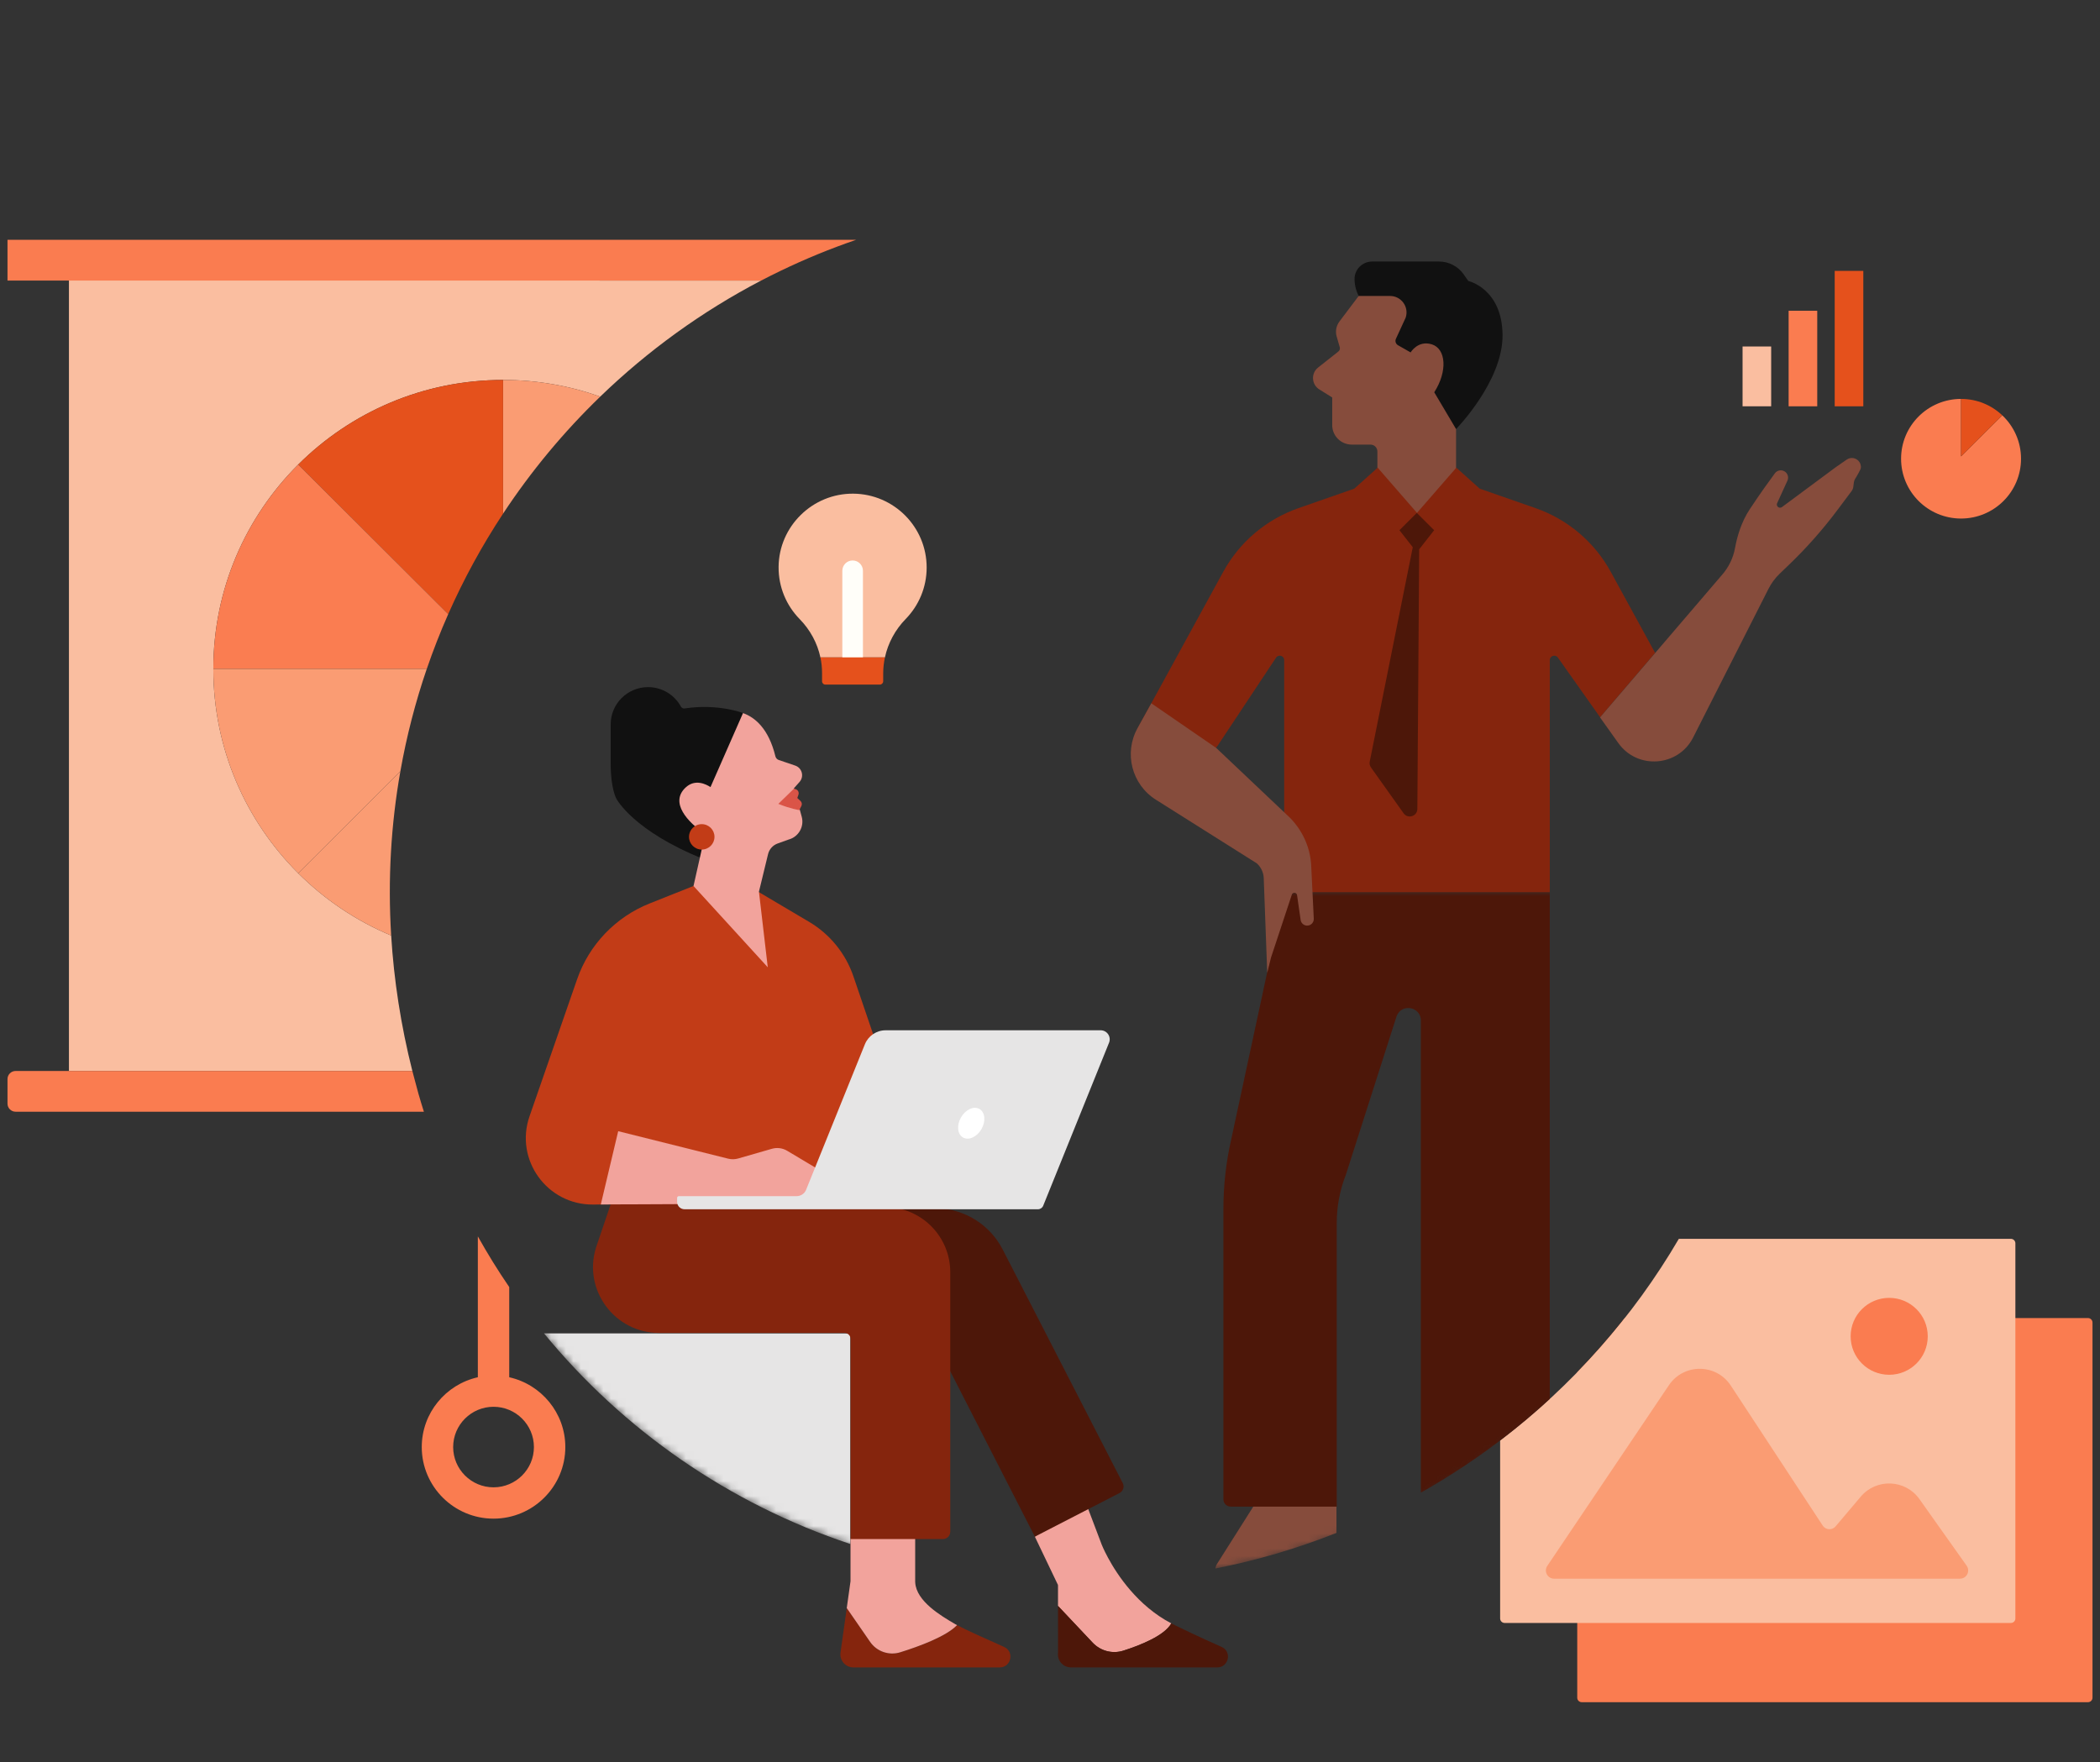 <?xml version="1.0" encoding="UTF-8"?>
<svg id="_레이어_3" data-name="레이어 3" xmlns="http://www.w3.org/2000/svg" xmlns:xlink="http://www.w3.org/1999/xlink" viewBox="0 0 280 235">
  <rect x="0" y="0" width="280" height="235" fill="#333333" stroke="none"/>
  <defs>
    <style>
      .cls-1 {
        fill: #c23c17;
      }

      .cls-1, .cls-2, .cls-3, .cls-4, .cls-5, .cls-6, .cls-7, .cls-8, .cls-9, .cls-10, .cls-11, .cls-12, .cls-13, .cls-14, .cls-15 {
        stroke-width: 0px;
      }

      .cls-2 {
        fill: #fa9c73;
      }

      .cls-3 {
        fill: #85250d;
      }

      .cls-4 {
        fill: #fffef9;
      }

      .cls-5 {
        fill: #e5511c;
      }

      .cls-6 {
        fill: #fa7d51;
      }

      .cls-7 {
        fill: #f2a39c;
      }

      .cls-8 {
        fill: #fabea0;
      }

      .cls-9 {
        fill: #4d1709;
      }

      .cls-10 {
        fill: #da5447;
      }

      .cls-11 {
        fill: #864c3c;
      }

      .cls-12 {
        fill: #fff;
      }

      .cls-13 {
        fill: #fa7c50;
      }

      .cls-16 {
        mask: url(#mask);
      }

      .cls-14 {
        fill: #e6e5e5;
      }

      .cls-15 {
        fill: #111;
      }
    </style>
    <mask id="mask" x="51.957" y="27" width="184.384" height="183.916" maskUnits="userSpaceOnUse">
      <g id="mask0_550_3505" data-name="mask0 550 3505">
        <path class="cls-12" d="M144.149,118.958V27c-50.916,0-92.192,41.171-92.192,91.958s38.572,91.958,92.192,91.958,92.192-41.171,92.192-91.958h-92.192Z"/>
      </g>
    </mask>
  </defs>
  <g>
    <path class="cls-13" d="M278.398,175.772h-61.76c-1.987,2.518-4.103,4.93-6.339,7.226v43.403c0,.331.269.599.601.599h67.498c.332,0,.601-.268.601-.599v-50.029c0-.331-.269-.6-.601-.6Z"/>
    <path class="cls-8" d="M268.117,165.206h-44.271c-6.112,10.452-14.228,19.592-23.828,26.896v23.732c0,.331.269.6.601.6h67.498c.332,0,.601-.269.601-.6v-50.029c0-.331-.269-.599-.601-.599Z"/>
    <path class="cls-2" d="M261.327,210.529h-54.111c-.878,0-1.4-.977-.911-1.705l16.217-24.097c1.974-2.933,6.309-2.909,8.249.048l12.262,18.679c.391.596,1.249.648,1.71.103l3.359-3.971c2.089-2.47,5.954-2.305,7.824.333l6.296,8.883c.514.725-.005,1.727-.895,1.727Z"/>
    <path class="cls-13" d="M251.893,183.337c2.84,0,5.141-2.296,5.141-5.129,0-2.832-2.301-5.128-5.141-5.128-2.839,0-5.141,2.296-5.141,5.128,0,2.833,2.302,5.129,5.141,5.129Z"/>
  </g>
  <path class="cls-13" d="M63.711,183.667c-4.272.956-7.477,4.764-7.477,9.31,0,5.263,4.294,9.546,9.571,9.546,5.277,0,9.571-4.283,9.571-9.546,0-4.546-3.205-8.354-7.478-9.31v-12.027c-1.494-2.184-2.888-4.441-4.187-6.759v18.787ZM71.189,192.976c0,2.961-2.415,5.37-5.384,5.37s-5.384-2.409-5.384-5.37,2.415-5.371,5.384-5.371,5.384,2.41,5.384,5.371Z"/>
  <g>
    <path class="cls-8" d="M52.156,124.756c-4.667-1.951-8.87-4.788-12.394-8.303l-0.0 0v-.001l0.0 0,13.619-13.585c0-.001 0-.002 0-.003l-13.621,13.587c-6.991-6.974-11.315-16.608-11.315-27.249,0-10.642,4.323-20.275,11.315-27.249l19.999,19.948 0-0-19.998-19.947c6.991-6.973,16.649-11.287,27.316-11.287v-.001c4.544,0,8.903.789,12.952,2.227,6.344-6.129,13.562-11.362,21.459-15.482H9.191v105.412h45.789c-1.54-6.103-2.46-12.14-2.825-18.068Z"/>
    <path class="cls-13" d="M1,31.981v5.431h100.49c.868-.453,1.746-.889,2.63-1.315,3.241-1.561,6.589-2.935,10.028-4.116H1Z"/>
    <path class="cls-13" d="M55.785,145.827c-.168-.591-.319-1.18-.476-1.769-.109-.411-.225-.823-.328-1.234H2.079c-.596,0-1.079.482-1.079,1.077v3.277c0,.595.483,1.077,1.079,1.077h54.439c-.254-.805-.502-1.613-.734-2.428Z"/>
    <path class="cls-2" d="M67.08,68.492c3.737-5.668,8.085-10.897,12.95-15.598-4.05-1.438-8.408-2.227-12.952-2.227v.001c.001,0,.001-0.0.002-0v17.824Z"/>
    <path class="cls-5" d="M67.078,50.668c-10.668.001-20.325,4.314-27.316,11.287l19.998,19.947c2.071-4.688,4.524-9.169,7.318-13.408v-17.827Z"/>
    <path class="cls-6" d="M59.76,81.903l-19.999-19.948c-6.992,6.974-11.315,16.608-11.315,27.249h28.458c.851-2.483,1.804-4.918,2.857-7.301Z"/>
    <path class="cls-2" d="M53.381,102.869l-13.619,13.585c3.524,3.515,7.727,6.352,12.394,8.303-.462-7.508-.022-14.836,1.225-21.888Z"/>
    <path class="cls-2" d="M28.445,89.204c0,10.641,4.324,20.275,11.315,27.249l13.621-13.587c.829-4.686,2.01-9.25,3.521-13.662h-28.458Z"/>
  </g>
  <g class="cls-16">
    <g>
      <path class="cls-11" d="M168.847,198.162l-6.567,10.381c-.128.202-.193.415-.23.629,5.579-1.095,10.975-2.696,16.144-4.745v-6.265h-9.347Z"/>
      <path class="cls-9" d="M171.267,118.948l-7.088,32.919c-.703,3.074-1.058,6.217-1.058,9.37v38.703c0,.541.44.98.983.98h14.128v-37.811c0-2.217.416-4.413,1.225-6.477l6.766-21.142c.673-1.715,3.226-1.234,3.226.607v62.957c6.213-3.503,11.977-7.703,17.187-12.495v-67.611h-35.369Z"/>
      <path class="cls-14" d="M72.537,177.82c10.55,12.866,24.645,22.706,40.84,28.087v-28.087h-40.84Z"/>
    </g>
  </g>
  <g>
    <path class="cls-8" d="M236.155,46.207h-3.813v7.976h3.813v-7.976Z"/>
    <path class="cls-13" d="M242.298,41.442h-3.814v12.742h3.814v-12.742Z"/>
    <path class="cls-5" d="M248.441,36.124h-3.814v18.06h3.814v-18.06Z"/>
  </g>
  <g>
    <path class="cls-13" d="M266.968,55.383l-5.495,5.481v-7.665c-4.416,0-7.996,3.571-7.996,7.976,0,4.405,3.58,7.976,7.996,7.976,4.417,0,7.997-3.571,7.997-7.976,0-2.282-.962-4.338-2.502-5.792Z"/>
    <path class="cls-5" d="M266.967,55.383c-1.432-1.353-3.366-2.184-5.494-2.184v7.665l5.494-5.481Z"/>
  </g>
  <g>
    <path class="cls-3" d="M133.871,219.626c-2.552-1.13-5.158-2.311-6.266-2.903-1.455,1.517-5.08,2.843-7.573,3.62-1.497.466-3.123-.097-4.013-1.385l-3.118-4.512-.833,5.942c-.146,1.043.666,1.975,1.722,1.975h19.499c1.549,0,1.998-2.111.582-2.738v.001Z"/>
    <path class="cls-7" d="M127.342,216.578c-1.894-1.102-5.175-3.051-5.312-5.546-.003-.054-.006-.106-.006-.16v-6.993l-7.816-.723-.806,2.09v5.627l-.022.16-.48,3.415,3.118,4.512c.889,1.288,2.516,1.851,4.013,1.385,2.493-.777,6.118-2.104,7.573-3.62-.1-.053-.188-.102-.262-.145v-.002Z"/>
    <path class="cls-7" d="M147.717,207.699c-.555-1.03-.819-1.703-.819-1.703l-2.328-6.145-6.59,5.073,3.008,6.287c.065.082.092.186.079.289v2.661l4.626,4.907c1.045,1.108,2.634,1.522,4.086,1.059,2.285-.727,5.478-2,6.396-3.638-4.494-2.345-7.212-6.47-8.459-8.789l.001-.001Z"/>
    <path class="cls-9" d="M162.874,219.626c-2.781-1.231-5.598-2.578-6.528-3.049-.058-.029-.114-.06-.171-.09-.917,1.64-4.11,2.911-6.395,3.639-1.452.462-3.042.048-4.086-1.06l-4.625-4.907.003,6.229c-.146,1.043.666,1.975,1.722,1.975h19.499c1.549,0,1.998-2.111.582-2.738l-.001.001Z"/>
    <path class="cls-1" d="M94.682,116.39l-2.215,1.762-5.843,2.328c-4.545,1.811-8.076,5.502-9.678,10.115l-6.342,18.269c-2.01,5.788,2.328,11.817,8.468,11.773l23.399-.168h21.628l-10.308-30.262c-1.039-3.05-3.136-5.63-5.913-7.274l-7.77-4.6-5.427-1.943Z"/>
    <path class="cls-9" d="M110.343,160.558l14.723.573c3.649.142,6.939,2.232,8.611,5.47l16.024,31.184c.247.48.058,1.07-.423,1.318l-11.298,5.82-14.262-27.889-13.376-16.477.001.001Z"/>
    <path class="cls-15" d="M91.272,94.478c-.196.03-.386-.071-.481-.244-.844-1.55-2.49-2.602-4.382-2.602-2.753,0-4.985,2.226-4.985,4.972v5.215c0,3.419.762,4.696.762,4.696,0,0,2.205,4.291,11.701,8.08l5.123-12.501.056-7.001s-3.287-1.3-7.795-.616v.001Z"/>
    <path class="cls-7" d="M94.024,111.236c-2.359-1.615-4.736-4.2-2.625-6.201,1.274-1.209,2.745-.455,3.334-.07l4.334-9.87c1.585.566,3.417,2.056,4.321,5.768.056.228.224.413.448.489l2.188.743c.921.312,1.225,1.459.579,2.185l-.745.838,1.039,3.803c.361,1.317-.418,2.676-1.738,3.035l-1.47.528c-.64.23-1.121.764-1.281,1.424l-1.216,5.004,1.177,10.083-9.901-10.843,1.557-6.916Z"/>
    <path class="cls-10" d="M103.775,107.202l2.095-2.035.241.084c.294.103.45.424.349.719l-.152.448.425.4c.173.162.226.416.133.634l-.293.583s-1.154-.167-2.798-.833Z"/>
    <path class="cls-1" d="M93.566,113.295c.938,0,1.699-.759,1.699-1.695,0-.936-.761-1.694-1.699-1.694-.938,0-1.699.758-1.699,1.694,0,.936.761,1.695,1.699,1.695Z"/>
    <path class="cls-3" d="M81.819,159.433l-2.353,6.94c-1.753,5.654,2.484,11.384,8.417,11.384h24.728c.438,0,.795.355.795.793v26.695h12.312c.543,0,.983-.439.983-.98v-34.616c0-4.65-3.675-8.474-8.333-8.671l-36.548-1.545h-.001Z"/>
    <path class="cls-7" d="M80.107,160.624l2.319-9.772,14.659,3.664c.444.11.909.103,1.348-.025l4.479-1.29c.69-.199,1.431-.103,2.047.265l11.704,6.985-36.557.173Z"/>
    <path class="cls-14" d="M90.513,159.516h15.702c.557,0,1.059-.337,1.267-.853l7.835-19.399c.455-1.128,1.552-1.868,2.771-1.868h28.664c.856,0,1.441.864,1.121,1.656l-8.779,21.739c-.115.287-.394.475-.704.475h-47.114c-.55,0-.995-.445-.995-.992v-.526c0-.129.104-.233.234-.233l-.002.001Z"/>
    <path class="cls-12" d="M130.86,150.576c.607-1.049.489-2.25-.263-2.683s-1.854.066-2.461,1.115c-.607,1.049-.489,2.25.263,2.683s1.854-.066,2.461-1.115Z"/>
  </g>
  <g>
    <path class="cls-8" d="M123.554,75.679c0-5.406-4.368-9.794-9.775-9.845-5.435-.051-9.928,4.353-9.966,9.775-.02,2.705,1.055,5.16,2.809,6.951,1.395,1.425,2.358,3.196,2.766,5.111h8.602c.414-1.918,1.373-3.695,2.769-5.125,1.73-1.773,2.795-4.196,2.795-6.865v-.001Z"/>
    <path class="cls-4" d="M113.684,74.742c.758,0,1.374.614,1.374,1.371v12.489h-2.747v-12.489c0-.756.615-1.371,1.374-1.371h-.001Z"/>
    <path class="cls-5" d="M109.607,89.743v1.109c0,.245.199.444.445.444h7.263c.246,0,.445-.199.445-.444v-1.033c0-.729.079-1.449.231-2.15h-8.602c.144.677.219,1.371.219,2.073l-.001.001Z"/>
  </g>
  <g>
    <path class="cls-15" d="M181.678,40.436l-.519-.967c-.205-.4-.536-1.179-.553-2.21v-.033c-.013-1.296,1.048-2.349,2.348-2.349h8.915c1.315,0,2.547.643,3.296,1.721l.604.869s4.5,1.001,4.57,7.183c.069,6.181-6.197,12.569-6.197,12.569l-3.703,3.177-8.759-19.959-.002-.001Z"/>
    <path class="cls-11" d="M191.234,52.312c1.797-2.792,1.57-5.792-.31-6.386-1.873-.592-2.839,1.07-2.839,1.07l-.001.002-.001-.001-1.684-.959c-.301-.171-.42-.543-.275-.857l1.298-2.818c.479-1.424-.583-2.895-2.088-2.895h-4.174l-2.568,3.407c-.432.573-.569,1.315-.369,2.004l.412,1.423c.061.211-.011.438-.184.575l-2.701,2.133c-.974.769-.89,2.268.163,2.925l1.716,1.07v3.685c0,1.437,1.168,2.6,2.607,2.6h2.497c.508,0,.92.411.92.918v8.82h10.489v-11.81l-2.908-4.905Z"/>
    <path class="cls-3" d="M214.765,76.253c-2.171-3.97-5.743-6.994-10.023-8.488l-7.449-2.6-3.116-2.797-5.245,6.028-5.244-6.028-.001.001-.001-.001v.002l-3.114,2.795-7.449,2.6c-4.28,1.494-7.852,4.518-10.023,8.488l-11.103,20.296c-1.608,2.939-1.002,6.593,1.469,8.859l1.933,1.477c.262.24.672.211.897-.064l6.05-7.367,7.803-11.764c.333-.471,1.077-.236,1.077.341v30.95h35.413v-30.95c0-.576.744-.812,1.077-.341l5.63,7.959,7.335-8.582-5.916-10.814Z"/>
    <path class="cls-9" d="M191.219,70.707l-2.314-2.308-2.313,2.308,1.778,2.269-5.739,28.588c-.055.273.006.555.167.782l4.346,6.109c.569.798,1.829.402,1.836-.577l.052-7.338.192-27.288,1.995-2.545Z"/>
    <path class="cls-11" d="M175.17,122.502l-.348-7.148c-.005-.081-.011-.164-.017-.246-.186-2.27-1.197-4.396-2.786-6.032l-9.91-9.385.009.021-8.585-5.905.003-.059-1.861,3.346c-1.852,3.33-.778,7.523,2.45,9.558l13.45,8.481c.541.491.872,1.173.92,1.901l.469,12.694.502-2.028,2.763-8.352c.079-.383.625-.386.708-.004l.489,3.397c.092.421.475.713.904.693.491-.024.867-.441.84-.93v-.002Z"/>
    <path class="cls-11" d="M247.947,61.653c-.374-.606-1.161-.751-1.719-.362l-1.475,1.025-7.158,5.306c-.354.263-.827-.118-.644-.519l1.374-3.006c.201-.443.045-.965-.367-1.225-.432-.272-1.001-.165-1.304.244-.687.927-1.95,2.67-3.352,4.792-1.163,1.761-1.706,3.736-1.96,5.149-.245,1.369-.87,2.641-1.8,3.677l-8.833,10.322 0.0.001-7.371,8.614,2.439,3.423c2.549,3.574,7.993,3.167,9.977-.748l.526-1.038-.001-.001,9.511-18.764c.382-.759.89-1.449,1.503-2.038l1.26-1.212c2.347-2.255,4.504-4.698,6.454-7.302l1.87-2.5c.122-.164.201-.358.228-.561l.08-.609c.023-.17.081-.332.171-.476.145-.233.293-.464.418-.707l.255-.494c.077-.147.106-.313.088-.477-.022-.181-.074-.36-.17-.515Z"/>
  </g>
</svg>